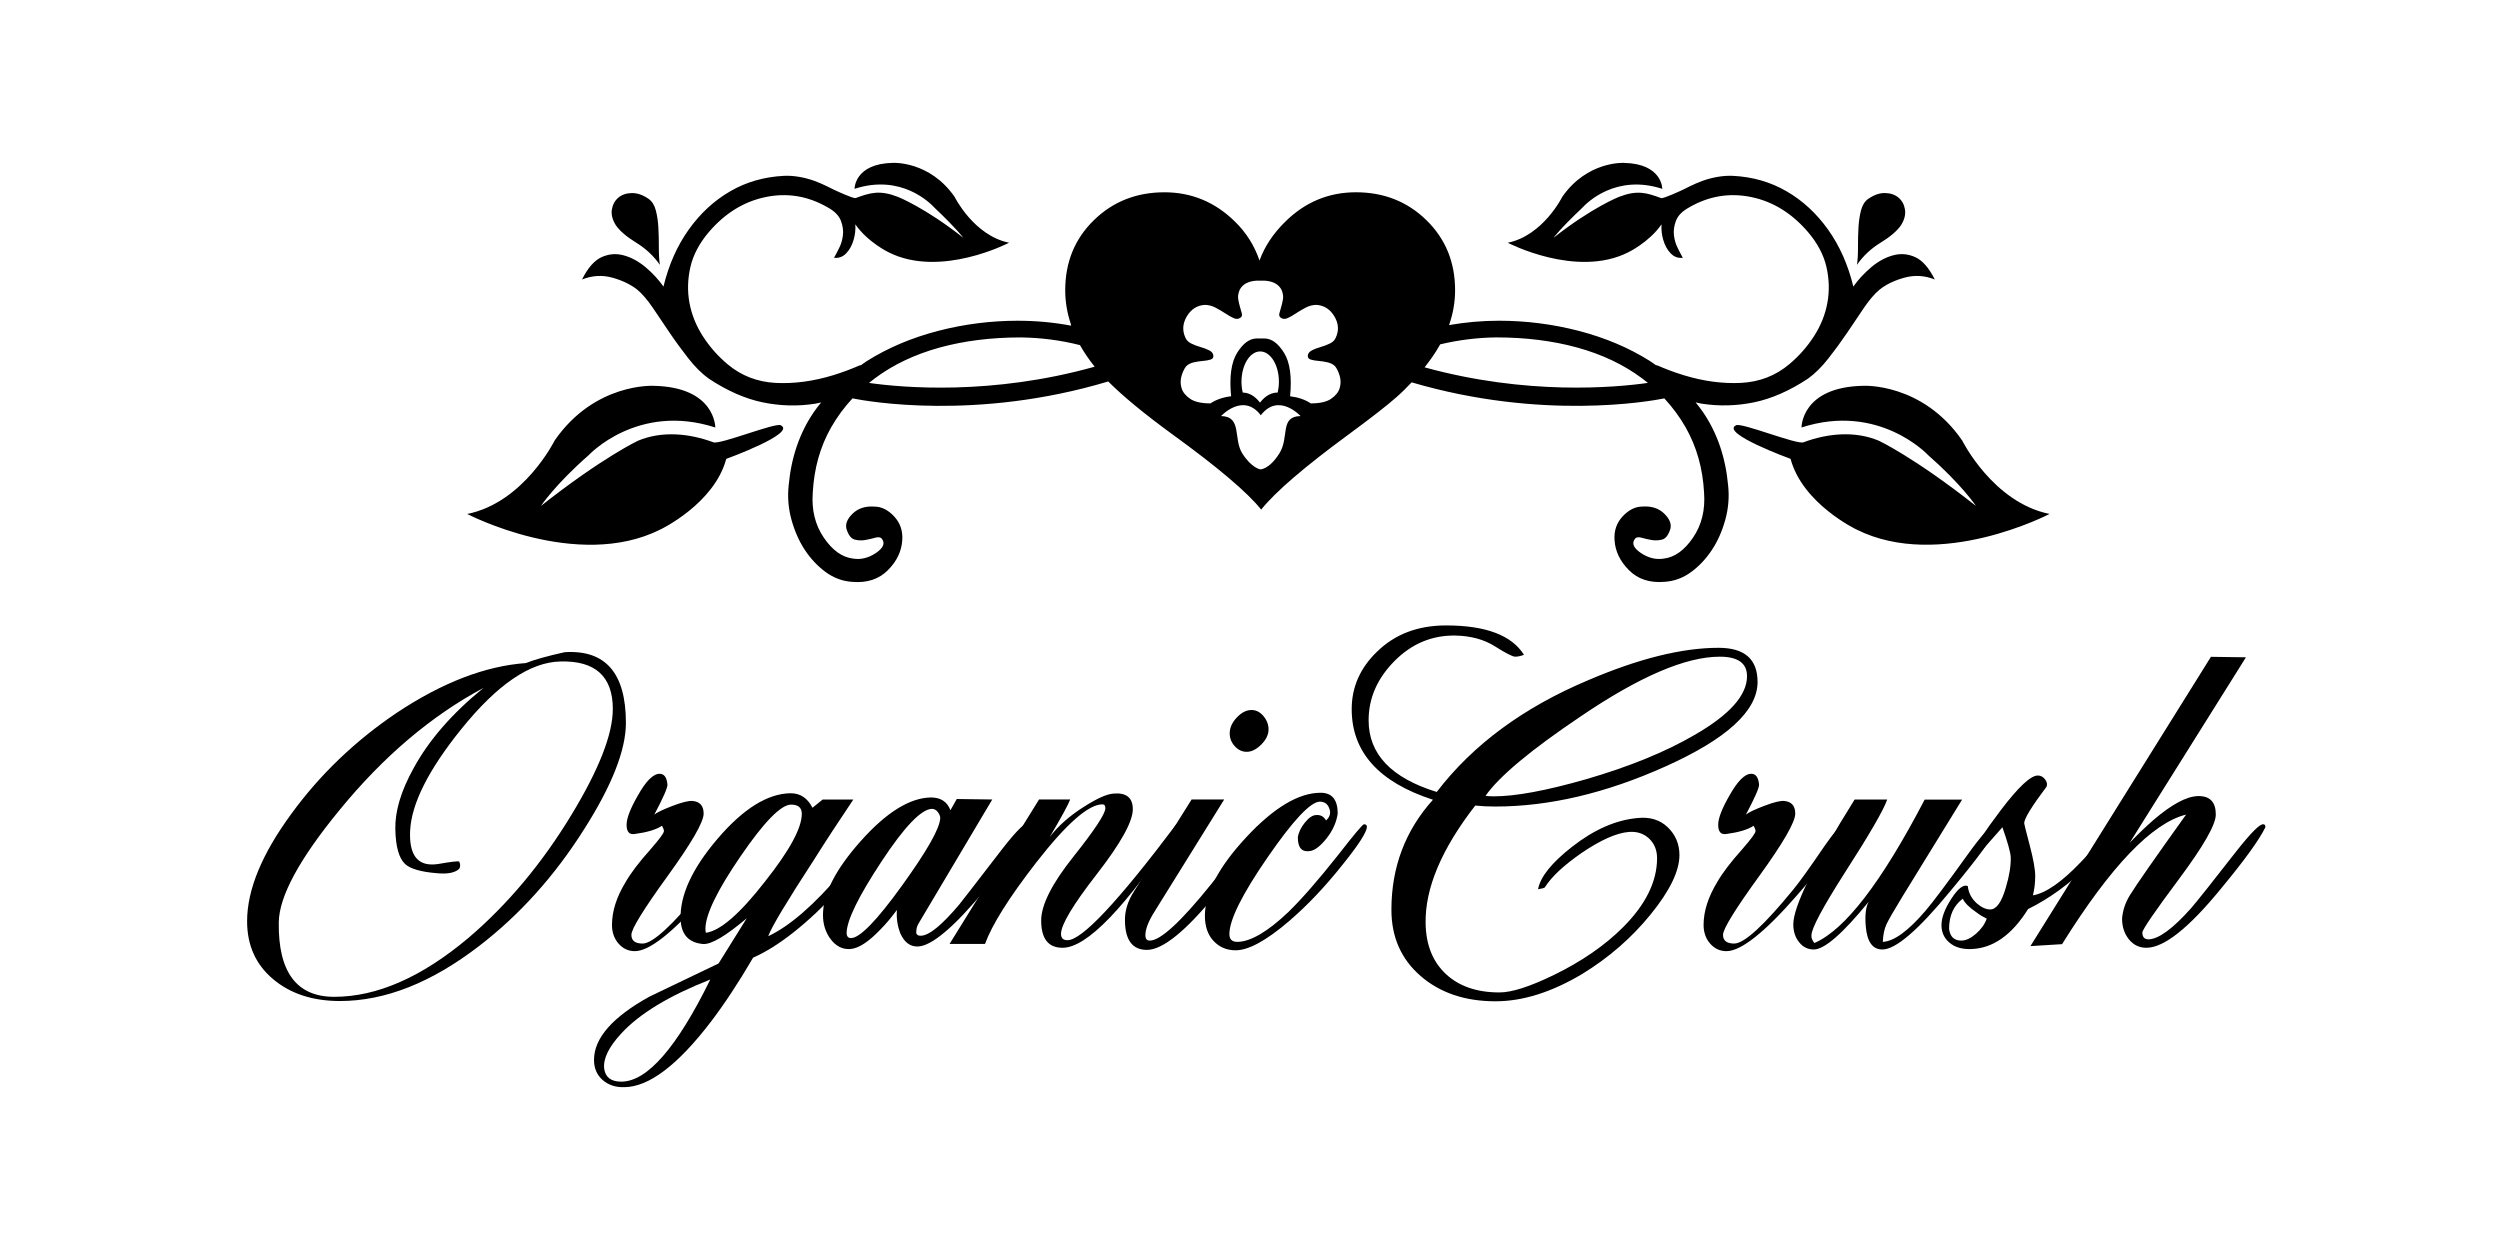<svg width="200" height="100" viewBox="0 0 200 100" xmlns="http://www.w3.org/2000/svg"><title>organiccrush</title>,<g fill="#000" fill-rule="evenodd"><path d="M50.073 57.82c0 2.18-1.116 5.02-3.346 8.523-2.36 3.737-5.16 6.85-8.403 9.342-3.812 2.93-7.52 4.397-11.126 4.397-2.18 0-3.962-.583-5.35-1.75-1.387-1.167-2.08-2.71-2.08-4.63 0-2.515 1.18-5.38 3.542-8.597 2.283-3.138 5.097-5.835 8.445-8.092 3.633-2.412 7.07-3.734 10.314-3.968.647-.263 1.682-.553 3.107-.87 3.264-.207 4.896 1.674 4.896 5.644zm-1.047-1.085c0-2.622-1.4-3.893-4.2-3.816-2.412.05-5.044 1.843-7.894 5.373-2.646 3.272-4.02 5.998-4.123 8.178-.08 1.793.504 2.688 1.75 2.688.155 0 .323-.013.505-.04 1.037-.18 1.594-.245 1.672-.193.052.104.078.208.078.31 0 .105-.027.195-.078.274-.338.31-.923.427-1.755.35-1.3-.104-2.16-.35-2.575-.74-.495-.468-.754-1.402-.78-2.803-.027-1.426.454-3.035 1.443-4.826 1.22-2.256 3.092-4.41 5.613-6.46-4.177 2.232-8.015 5.488-11.517 9.77-3.217 3.917-4.838 6.914-4.864 8.99-.052 3.97 1.426 5.955 4.434 5.955 3.423 0 7.002-1.57 10.736-4.71 3.138-2.675 5.887-5.958 8.247-9.852 2.204-3.633 3.306-6.45 3.306-8.448zM60.518 66.294c0 .414-1.35 2.178-4.048 5.288-2.62 3.007-4.514 4.51-5.682 4.51-.518 0-.952-.2-1.303-.602-.35-.402-.526-.9-.526-1.498 0-1.088.36-2.228 1.087-3.42.414-.727 1.075-1.595 1.98-2.606.725-.83 1.088-1.322 1.088-1.478 0-.103-.052-.246-.155-.427-.466.312-1.203.53-2.212.662-.414.052-.62-.194-.62-.74 0-.516.297-1.293.894-2.33.648-1.165 1.232-1.75 1.75-1.75.364 0 .573.286.623.855.027.234-.322 1.037-1.05 2.408.232-.182.722-.415 1.47-.7s1.277-.416 1.587-.39c.592.052.89.39.89 1.013 0 .676-.964 2.344-2.89 5.005-1.926 2.66-2.89 4.224-2.89 4.69 0 .468.3.7.897.7.803 0 2.4-1.465 4.788-4.4.466-.57 1.284-1.712 2.452-3.425.753-1.09 1.258-1.65 1.518-1.675.234-.052.35.05.35.31z"/><path d="M70.6 66.294c0 .754-1.154 2.375-3.464 4.867-2.543 2.727-4.84 4.545-6.888 5.453-1.168 2-2.298 3.712-3.387 5.14-2.645 3.453-4.94 5.192-6.887 5.218-.7.028-1.285-.16-1.753-.563-.466-.404-.7-.942-.7-1.617 0-1.74 1.48-3.428 4.438-5.064l5.526-2.65 2.257-3.62c-1.686 1.427-2.854 2.114-3.502 2.062-1.143-.103-1.738-.753-1.79-1.946-.08-1.92.907-4.077 2.958-6.477 2.05-2.4 3.995-3.61 5.838-3.638.777 0 1.362.387 1.75 1.163l.818-.662h2.453c-1.22 1.817-2.272 3.425-3.152 4.827-2.18 3.348-3.4 5.384-3.66 6.11 1.713-.803 3.673-2.503 5.878-5.098.936-1.246 1.87-2.478 2.803-3.698.104-.052.208-.052.312 0 .103.026.156.09.156.194zM56.824 78.36c-3.296 1.296-5.67 2.736-7.123 4.32-1.012 1.09-1.466 2.035-1.363 2.84.105.676.56 1.012 1.363 1.012 2.076 0 4.45-2.725 7.123-8.172zm7.32-13.253c0-.492-.286-.738-.857-.738-.804 0-2.148 1.37-4.03 4.116-1.882 2.745-2.823 4.687-2.823 5.825 0 .132.013.236.04.313 1.142-.156 2.712-1.515 4.71-4.08 1.972-2.484 2.96-4.297 2.96-5.436z"/><path d="M82.34 65.865c.208.44-.934 2.17-3.424 5.182-2.57 3.117-4.41 4.674-5.528 4.674-.595 0-1.05-.35-1.362-1.053-.233-.6-.324-1.223-.272-1.874-.442.6-.87 1.108-1.284 1.527-.986 1.043-1.816 1.578-2.492 1.604-.596.026-1.102-.235-1.518-.78-.414-.546-.622-1.196-.622-1.95 0-1.69 1.02-3.673 3.056-5.948 2.036-2.274 3.9-3.425 5.585-3.45.777 0 1.296.34 1.556 1.02l.506-.896 2.84.038-5.875 9.886c-.13.21-.196.417-.196.623-.05.26.066.39.352.39.648 0 1.673-.83 3.074-2.492.052-.05 1.207-1.543 3.464-4.475 1.193-1.53 1.907-2.207 2.14-2.025zm-7.12-.417c0-.155-.067-.318-.197-.487-.13-.168-.286-.253-.467-.253-.86.026-2.204 1.43-4.037 4.213-1.834 2.784-2.763 4.682-2.79 5.695 0 .288.117.43.352.43.7 0 2.06-1.398 4.075-4.193 2.015-2.796 3.035-4.597 3.062-5.404z"/><path d="M94.294 66.178c-4.25 6.43-7.348 9.644-9.29 9.644-1.14 0-1.71-.725-1.71-2.178 0-1.245.854-2.944 2.567-5.095 1.713-2.153 2.568-3.45 2.568-3.89 0-.207-.078-.312-.232-.312-1.115 0-2.874 1.544-5.282 4.632-2.175 2.802-3.548 4.98-4.116 6.538h-2.836l7.162-11.56h2.49c-.154.416-.7 1.415-1.635 2.998.698-.908 1.632-1.727 2.797-2.453.984-.623 1.736-.96 2.256-1.012 1.06-.103 1.592.312 1.592 1.248 0 .986-.957 2.713-2.872 5.18-1.915 2.465-2.872 4.063-2.872 4.79 0 .338.17.506.508.506 1.14.027 4.043-3.064 8.712-9.27.18 0 .245.078.194.234z"/><path d="M100.78 66.334c-.028.623-1.17 2.323-3.426 5.102-2.466 3.036-4.333 4.555-5.604 4.555-1.142 0-1.727-.764-1.753-2.296-.025-.805.22-1.61.74-2.415l4.592-7.322h2.607l-5.564 8.954c-.494.78-.74 1.414-.74 1.908 0 .285.117.428.35.428.856 0 2.504-1.518 4.943-4.554 1.193-1.505 2.4-3.023 3.62-4.556.155 0 .233.065.233.196zm.704-7.978c0 .416-.194.818-.582 1.206-.39.39-.777.584-1.166.584-.363 0-.68-.15-.952-.447-.273-.3-.408-.642-.408-1.032 0-.44.188-.862.564-1.264.376-.4.77-.603 1.185-.603.363 0 .68.163.952.488.272.323.407.68.407 1.068z"/><path d="M109.352 66.138c0 .416-.648 1.427-1.945 3.036-1.402 1.765-2.83 3.27-4.282 4.515-1.816 1.557-3.243 2.335-4.28 2.335-.7 0-1.286-.246-1.753-.74-.466-.492-.7-1.166-.7-2.02 0-1.817 1.104-3.91 3.308-6.283 2.207-2.372 4.192-3.56 5.955-3.56.908 0 1.362.558 1.362 1.67-.104.7-.4 1.36-.895 1.983-.493.62-.934.958-1.322 1.01-.648.103-.974-.26-.974-1.09.053-.39.24-.786.564-1.187.325-.403.63-.604.916-.604.336-.025.596.116.777.43.26-.233.363-.49.313-.77-.104-.487-.376-.732-.817-.732-.753.027-2.144 1.514-4.178 4.465-2.033 2.95-3.05 4.993-3.05 6.13 0 .415.208.622.622.622 1.062 0 2.436-.804 4.122-2.41 1.062-1.037 2.384-2.552 3.963-4.547 1.27-1.632 1.956-2.45 2.06-2.45.154 0 .232.066.232.195zM140.606 54.552c0 2.31-2.467 4.57-7.4 6.778-4.75 2.13-9.28 3.193-13.587 3.193-.574 0-1.106-.025-1.6-.078-2.698 3.478-4.022 6.617-3.97 9.422.026 1.712.564 3.062 1.614 4.048 1.05.986 2.483 1.48 4.297 1.48.987 0 2.44-.468 4.36-1.402 2.23-1.09 4.068-2.36 5.52-3.81 1.817-1.818 2.725-3.66 2.725-5.526 0-.65-.216-1.173-.642-1.577-.43-.4-.965-.576-1.613-.525-.984.08-2.24.635-3.77 1.672-1.425.984-2.41 1.903-2.952 2.758-.027.05-.207.103-.544.155.18-.99 1.087-2.12 2.72-3.397 1.763-1.38 3.51-2.146 5.25-2.302.983-.103 1.785.144 2.408.742.62.6.933 1.34.933 2.222 0 1.275-.766 2.854-2.297 4.74-1.53 1.884-3.36 3.476-5.488 4.775-2.44 1.456-4.75 2.183-6.928 2.183-2.44 0-4.437-.674-5.993-2.024-1.56-1.352-2.336-3.117-2.336-5.3 0-3.4 1.106-6.336 3.323-8.8-4.332-1.403-6.5-3.818-6.5-7.247 0-1.765.675-3.297 2.024-4.595 1.428-1.402 3.27-2.103 5.527-2.103 3.165 0 5.243.782 6.23 2.35-.26.1-.495.15-.702.15-.21 0-.748-.276-1.618-.826-.87-.55-1.927-.84-3.175-.865-1.87-.026-3.493.656-4.87 2.046-1.376 1.392-2.063 2.97-2.063 4.737 0 2.703 1.815 4.61 5.45 5.73 2.882-3.766 6.906-6.74 12.073-8.922 4.05-1.74 7.543-2.61 10.476-2.61 2.077 0 3.116.91 3.116 2.727zm-.845-.46c0-1.04-.728-1.557-2.182-1.557-2.726 0-6.44 1.595-11.14 4.788-3.975 2.673-6.507 4.787-7.598 6.344.18.026.403.04.663.04 1.74 0 4.193-.455 7.363-1.363 3.48-1.01 6.374-2.193 8.687-3.543 2.804-1.607 4.208-3.177 4.208-4.708zM147.846 66.294c0 .414-1.35 2.178-4.048 5.288-2.62 3.007-4.514 4.51-5.682 4.51-.517 0-.952-.2-1.303-.602-.35-.402-.526-.9-.526-1.498 0-1.088.364-2.228 1.088-3.42.414-.727 1.075-1.595 1.98-2.606.725-.83 1.088-1.322 1.088-1.478 0-.103-.05-.246-.154-.427-.468.312-1.205.53-2.214.662-.414.052-.62-.194-.62-.74 0-.516.297-1.293.895-2.33.65-1.165 1.234-1.75 1.75-1.75.364 0 .573.286.624.855.027.234-.323 1.037-1.05 2.408.233-.182.722-.415 1.47-.7s1.275-.416 1.586-.39c.593.052.89.39.89 1.013 0 .676-.964 2.344-2.89 5.005-1.926 2.66-2.888 4.224-2.888 4.69 0 .468.297.7.895.7.804 0 2.4-1.465 4.79-4.4.466-.57 1.283-1.712 2.45-3.425.755-1.09 1.26-1.65 1.52-1.675.233-.052.35.05.35.31z"/><path d="M159.578 66.334c0 .467-1.195 2.13-3.58 4.987-2.543 3.093-4.347 4.638-5.41 4.638-.78 0-1.22-.612-1.325-1.834-.078-.912 0-1.576.234-1.99-2.075 2.55-3.543 3.824-4.398 3.824-.47 0-.858-.193-1.168-.58-.313-.388-.467-.865-.467-1.432 0-1.42 1.634-4.747 4.903-9.982h2.608c-.285.83-1.41 2.775-3.38 5.835-1.785 2.8-2.678 4.473-2.678 5.018-.028.182.05.39.232.623 2.437-1.037 5.378-4.862 8.826-11.476h2.994l-4.75 7.72c-.7 1.144-1.134 1.898-1.303 2.262-.17.363-.267.832-.292 1.403.908-.052 2.05-.885 3.425-2.5.598-.7 1.7-2.17 3.31-4.41 1.114-1.56 1.815-2.34 2.1-2.34.078 0 .118.078.118.234z"/><path d="M169.017 66.917c0 .26-.623 1-1.87 2.223-1.53 1.534-3.164 2.728-4.902 3.587-1.298 2.078-2.815 3.145-4.554 3.197-.726.026-1.302-.144-1.73-.508-.43-.363-.643-.832-.643-1.405 0-.598.266-1.308.8-2.127.532-.82.97-1.152 1.308-.996.05.544.3 1.01.74 1.4.366.312.716.468 1.054.468.493 0 .91-.585 1.247-1.752.288-.96.416-1.777.39-2.452-.024-.387-.246-1.18-.664-2.372l-1.683 1.907c-.21 0-.325-.077-.35-.233-.054-.287.582-1.3 1.906-3.044 1.4-1.846 2.386-2.77 2.958-2.77.233 0 .427.105.583.312.157.208.195.403.116.584-1.193 1.586-1.788 2.56-1.788 2.924 0 .05.145.637.44 1.753.295 1.118.442 1.938.442 2.457 0 .546-.06 1.066-.183 1.56 1.04-.183 2.323-1.077 3.853-2.686 1.428-1.53 2.192-2.296 2.298-2.296.154 0 .232.09.232.273zm-10.08 6.578c-.313-.155-.588-.324-.822-.506-.572-.39-.938-.754-1.094-1.092-.73.546-1.095 1.35-1.095 2.416.078.623.404.934.978.934.365 0 .756-.182 1.174-.546.416-.363.703-.765.86-1.207z"/><path d="M181.232 66.178c-.49 1.01-1.683 2.657-3.574 4.938-2.566 3.138-4.55 4.706-5.95 4.706-.57 0-1.035-.227-1.4-.68-.362-.455-.542-1.006-.542-1.654.05-.648.258-1.27.622-1.867.49-.8 1.99-2.954 4.5-6.455-2.723.676-6.032 4.132-9.923 10.367l-2.53.155 14.44-23.143 2.8.04-9.3 14.84c.673-.702 1.31-1.312 1.906-1.83 1.455-1.245 2.634-1.88 3.543-1.908.96-.025 1.44.467 1.44 1.476 0 .804-.98 2.52-2.937 5.148-1.96 2.63-2.938 4.06-2.938 4.293 0 .363.167.544.505.544.804-.027 1.934-.855 3.387-2.486.492-.568 1.685-2.07 3.58-4.502 1.22-1.554 1.96-2.292 2.218-2.215.104 0 .154.08.154.235zM50.9 19.418c.77.472 1.4 1.062 1.89 1.77-.057-.388-.086-.85-.083-1.388.003-.537-.01-1.058-.036-1.56-.025-.506-.092-.967-.2-1.39-.107-.42-.296-.73-.56-.924-.47-.33-.924-.49-1.364-.48-.44.006-.8.13-1.08.367-.28.236-.453.552-.518.95-.064.398.043.817.323 1.264.32.457.862.92 1.63 1.39zm11.56 14.6c-.462-.218-4.85 1.566-5.388 1.367-1.907-.71-4.105-.938-6.035-.125 0 0-2.857 1.343-7.764 5.217 0 0 1.11-1.687 3.836-4.077 0 0 3.92-4.212 10.115-2.2 0 0 .03-3.243-4.95-3.334 0 0-4.697-.258-7.898 4.368 0 0-2.46 4.968-6.997 5.884 0 0 8.785 4.59 15.46 1.238 0 0 4.3-2.048 5.26-5.645 0 0 5.677-2.062 4.36-2.69zm73.787-1.04c-.187-.276-.393-.53-.596-.79.16.033.32.08.48.105 1.392.216 2.79.182 4.19-.107 1.406-.29 2.843-.922 4.318-1.895.555-.4 1.102-.94 1.636-1.62.536-.683 1.04-1.374 1.515-2.076.47-.705.92-1.365 1.34-1.99.425-.62.828-1.092 1.213-1.416.53-.43 1.203-.753 2.013-.977.81-.223 1.62-.174 2.428.147-.465-.93-.988-1.525-1.565-1.788-.58-.263-1.17-.31-1.776-.144-.604.164-1.187.482-1.752.955-.563.48-1.037.992-1.425 1.543-.42-1.736-1.093-3.25-2.018-4.553-.928-1.3-2.032-2.322-3.32-3.067-1.285-.747-2.72-1.16-4.3-1.238-.788-.04-1.682.133-2.417.396-.734.265-1.427.65-1.6.726-.172.077-1.545.724-1.724.658-1.19-.443-1.937-.654-3.387-.09 0 0-2.155.85-5.212 3.262 0 0 .455-.654 2.27-2.373.394-.43 2.703-2.746 6.424-1.538 0 0 .02-2.02-3.083-2.077 0 0-2.927-.16-4.92 2.72 0 0-1.535 3.097-4.36 3.668 0 0 5.473 2.86 9.632.77 0 0 1.672-.8 2.67-2.24-.026.414.016.824.134 1.227.128.448.328.816.6 1.094.27.28.593.398.97.352-.11-.194-.244-.448-.4-.763-.164-.314-.265-.66-.31-1.033-.047-.374.01-.765.166-1.173.156-.406.503-.762 1.048-1.06 1.573-.91 3.224-1.186 4.96-.83 1.73.352 3.247 1.285 4.544 2.794.763.895 1.26 1.83 1.482 2.8.22.97.247 1.923.077 2.86-.17.937-.527 1.83-1.068 2.672-.542.845-1.2 1.59-1.972 2.24-1.1.928-2.388 1.427-3.87 1.503-1.483.073-3.016-.134-4.6-.62-.735-.225-1.463-.5-2.186-.817l.038.064c-.176-.122-.342-.253-.523-.367-1.693-1.07-3.593-1.87-5.7-2.42-2.102-.543-4.233-.814-6.39-.814-1.358 0-2.69.12-3.998.35.322-.914.484-1.842.484-2.784 0-2.244-.762-4.11-2.286-5.602-1.525-1.493-3.408-2.24-5.65-2.24-2.178 0-4.062.785-5.65 2.353-.958.937-1.645 1.97-2.06 3.105-.412-1.197-1.065-2.233-1.958-3.105-1.59-1.568-3.474-2.352-5.65-2.352-2.243 0-4.127.747-5.652 2.24-1.524 1.492-2.284 3.358-2.284 5.602 0 .922.155 1.832.46 2.73-.01.008-.004.04.016.098h-.004c-1.393-.262-2.814-.394-4.264-.394-2.157 0-4.288.27-6.39.815-2.106.55-4.006 1.35-5.7 2.42-.18.114-.347.245-.523.367l.038-.064c-.72.316-1.45.592-2.186.817-1.582.486-3.116.693-4.6.62-1.48-.077-2.77-.576-3.87-1.503-.77-.65-1.43-1.396-1.97-2.24-.542-.844-.897-1.736-1.07-2.673-.17-.937-.143-1.89.078-2.86.223-.97.72-1.905 1.482-2.8 1.297-1.51 2.813-2.442 4.546-2.795 1.734-.356 3.386-.08 4.958.83.545.298.892.654 1.05 1.06.155.41.212.8.164 1.174-.044.374-.146.72-.31 1.033-.155.315-.29.57-.4.762.377.045.7-.072.97-.353.272-.278.472-.646.6-1.094.118-.403.16-.813.135-1.227.998 1.44 2.67 2.24 2.67 2.24 4.158 2.09 9.632-.77 9.632-.77-2.827-.57-4.36-3.667-4.36-3.667-1.994-2.883-4.923-2.722-4.923-2.722-3.102.056-3.083 2.077-3.083 2.077 3.72-1.208 6.03 1.108 6.425 1.538 1.813 1.72 2.268 2.373 2.268 2.373-3.058-2.413-5.213-3.263-5.213-3.263-1.45-.563-2.197-.352-3.386.09-.18.067-1.553-.58-1.725-.657-.173-.076-.866-.46-1.6-.725-.735-.262-1.63-.436-2.416-.395-1.582.08-3.017.49-4.302 1.238-1.288.745-2.392 1.767-3.32 3.067-.924 1.302-1.597 2.817-2.017 4.553-.387-.55-.86-1.064-1.424-1.542-.565-.472-1.148-.79-1.752-.954-.606-.166-1.195-.12-1.775.143-.578.262-1.1.858-1.566 1.787.81-.32 1.62-.37 2.428-.146.81.225 1.483.55 2.014.978.384.324.787.796 1.212 1.416.42.625.87 1.285 1.342 1.99.473.702.98 1.393 1.515 2.077.533.68 1.08 1.22 1.635 1.62 1.476.974 2.912 1.607 4.317 1.896 1.403.29 2.8.323 4.192.107.158-.025.317-.072.477-.104-.203.258-.41.512-.596.787-1.13 1.66-1.796 3.606-2.002 5.838-.102.94-.025 1.87.23 2.787.26.918.618 1.724 1.08 2.416.463.694 1.014 1.278 1.655 1.748.643.47 1.348.73 2.12.78 1.18.1 2.13-.21 2.847-.93.72-.717 1.103-1.523 1.155-2.414.05-.745-.167-1.377-.654-1.897-.486-.52-1.013-.78-1.578-.78-.72-.05-1.295.136-1.732.557-.436.42-.605.83-.5 1.227.155.496.37.778.654.854.283.074.565.086.846.035.284-.048.55-.112.81-.185.256-.074.436-.037.538.112.257.346.09.72-.5 1.117-.59.393-1.194.543-1.81.444-.874-.1-1.656-.657-2.348-1.673-.694-1.015-.99-2.218-.886-3.606.103-1.934.59-3.67 1.463-5.207.48-.845 1.054-1.62 1.714-2.332 1.207.243 9.93 1.8 20.437-1.347h.004c.022.02.027.017.02-.005 1.172 1.177 2.885 2.59 5.148 4.24 3.634 2.635 5.997 4.64 7.086 6.01 1.132-1.416 3.463-3.42 6.99-6.01 1.807-1.328 3.08-2.32 3.822-2.976.43-.377.835-.78 1.226-1.195 10.406 3.06 19.018 1.524 20.216 1.284.66.712 1.233 1.488 1.713 2.333.874 1.538 1.362 3.273 1.465 5.206.103 1.387-.193 2.59-.887 3.605-.692 1.016-1.474 1.573-2.348 1.673-.615.1-1.22-.05-1.81-.444-.59-.397-.756-.77-.5-1.117.102-.15.283-.186.54-.112.257.073.525.137.81.184.28.05.562.038.844-.036.283-.076.5-.358.656-.855.103-.398-.065-.807-.5-1.228-.438-.42-1.015-.608-1.733-.557-.566 0-1.092.26-1.58.78-.487.52-.705 1.152-.654 1.897.052.89.436 1.697 1.156 2.415.716.72 1.666 1.03 2.846.93.77-.05 1.477-.31 2.12-.78.64-.47 1.19-1.055 1.653-1.75.463-.69.822-1.497 1.08-2.415.255-.917.333-1.846.23-2.787-.206-2.232-.872-4.178-2.003-5.838zm-66.73-2.343c.155-.126.312-.25.474-.37 1.463-1.09 3.183-1.908 5.16-2.455 1.976-.544 4.146-.816 6.507-.816 1.62.02 3.2.226 4.74.615.326.58.718 1.156 1.176 1.727-8.236 2.31-15.364 1.68-18.056 1.298zm32.83 5.644c-.826 1.296-1.52 1.27-1.52 1.27s-.7-.1-1.44-1.27c-.744-1.17 0-2.962-1.698-2.995 0 0 1.756-1.915 3.177-.065 1.423-1.85 3.178.065 3.178.065-1.698.033-.872 1.697-1.698 2.994zm-3.028-5.736c0-1.34.67-2.428 1.496-2.428.828 0 1.498 1.087 1.498 2.428 0 .303-.037.593-.098.86-.46.003-.954.207-1.415.806-.448-.585-.932-.794-1.382-.805-.063-.268-.1-.558-.1-.86zm7.856.502c-.095.324-.323.61-.684.857-.36.248-.906.37-1.628.37-.456-.303-1.01-.493-1.655-.57.15-1.56-.01-2.72-.487-3.48-.475-.763-.997-1.144-1.57-1.144h-.607c-.572 0-1.094.38-1.57 1.142-.476.76-.637 1.922-.485 3.482-.645.076-1.198.266-1.654.57-.722 0-1.267-.123-1.628-.37-.36-.248-.59-.534-.684-.858-.095-.324-.095-.648 0-.97.095-.323.217-.58.37-.77.153-.153.354-.257.6-.314.246-.057.495-.095.742-.114.247-.02.456-.058.627-.114.172-.057.237-.18.2-.372-.037-.152-.15-.276-.343-.37-.188-.096-.418-.182-.684-.258-.267-.076-.516-.17-.744-.285-.226-.114-.378-.268-.454-.456-.268-.572-.228-1.143.112-1.715.342-.57.82-.876 1.428-.914.306 0 .6.076.884.23.288.15.543.303.77.454.23.153.45.278.658.373.21.094.39.085.543-.03.116-.076.15-.19.116-.343-.042-.15-.09-.322-.145-.51-.06-.193-.105-.402-.144-.63-.036-.228 0-.475.113-.742.23-.455.687-.704 1.373-.742.105-.006.205-.004.304.002.1-.006.198-.008.304-.002.686.038 1.142.287 1.373.742.112.267.15.514.112.742-.04.228-.086.437-.145.63-.055.188-.104.36-.144.51-.035.153 0 .267.117.344.153.114.332.123.543.03.21-.096.426-.22.657-.374.228-.15.483-.304.77-.455.285-.153.58-.23.883-.23.61.04 1.085.344 1.43.914.34.57.38 1.142.11 1.714-.074.188-.226.342-.455.455-.225.114-.474.208-.74.284-.267.076-.497.162-.685.258-.192.094-.306.218-.344.37-.036.19.03.315.2.372.172.056.38.095.628.114.247.02.496.057.74.114.248.057.45.16.603.314.152.19.274.447.37.77.095.322.095.646 0 .97zm6.792-1.657c.2-.254.393-.51.58-.775.25-.353.47-.708.67-1.065 1.456-.347 2.946-.536 4.473-.556 2.363 0 4.533.272 6.508.816 1.977.547 3.697 1.365 5.16 2.454.16.12.32.245.474.37-2.672.38-9.71 1.002-17.864-1.245zm36.48-9.972c.768-.47 1.312-.934 1.63-1.39.28-.448.386-.867.322-1.266-.065-.397-.237-.713-.52-.95-.278-.236-.638-.36-1.077-.367-.44-.01-.894.152-1.364.48-.266.196-.455.504-.562.925-.108.423-.174.884-.2 1.39-.028.502-.04 1.023-.037 1.56.004.538-.025 1-.08 1.387.487-.707 1.117-1.297 1.888-1.77zm6.524 15.816c-3.2-4.626-7.9-4.368-7.9-4.368-4.98.09-4.95 3.335-4.95 3.335 6.197-2.012 10.118 2.2 10.118 2.2 2.724 2.39 3.836 4.077 3.836 4.077-4.907-3.874-7.765-5.217-7.765-5.217-1.93-.813-4.126-.586-6.034.125-.536.2-4.926-1.585-5.387-1.366-1.32.628 4.357 2.69 4.357 2.69.96 3.598 5.26 5.646 5.26 5.646 6.677 3.352 15.46-1.238 15.46-1.238-4.535-.916-6.995-5.884-6.995-5.884z"/></g></svg>